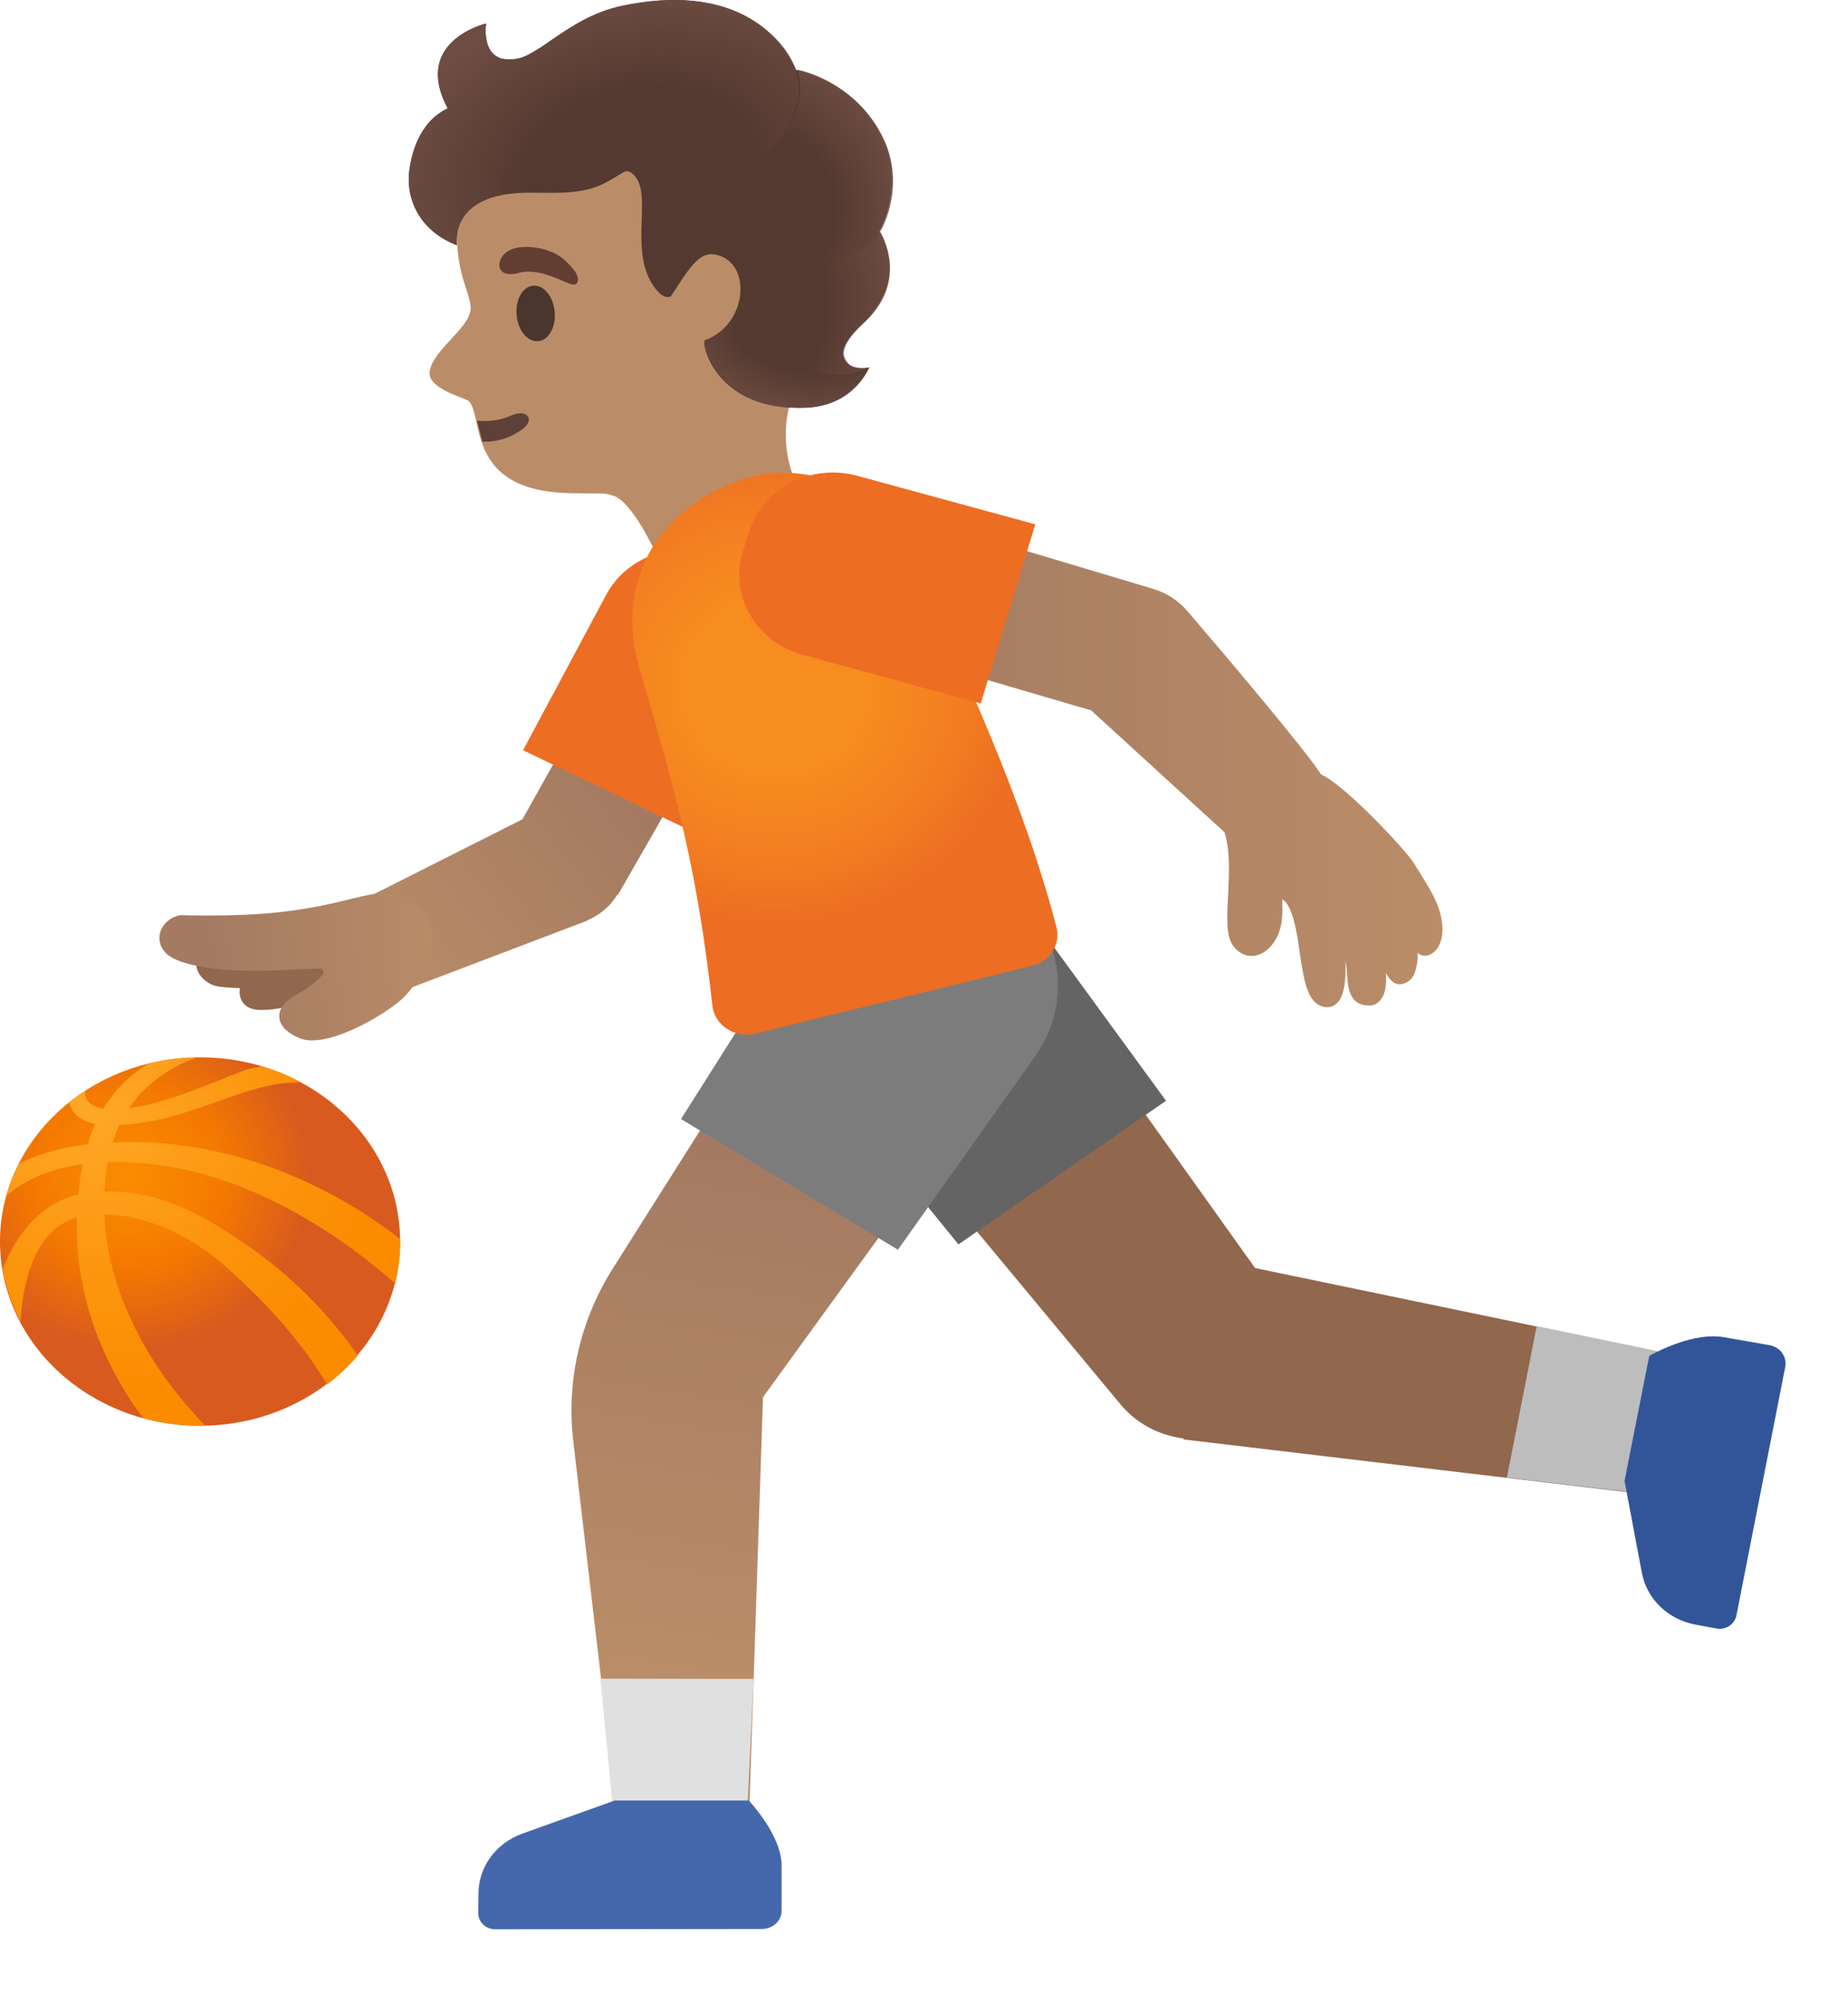 <svg width="24" height="26" viewBox="0 0 24 26" fill="none" xmlns="http://www.w3.org/2000/svg">
<path d="M5.681 12.141L5.6 11.862C5.593 11.838 5.577 11.817 5.555 11.803C5.532 11.789 5.505 11.784 5.479 11.787C4.686 11.889 2.82 12.143 2.653 12.287C2.609 12.321 2.576 12.367 2.56 12.419C2.543 12.471 2.543 12.526 2.559 12.578C2.596 12.695 2.715 12.788 2.846 12.805C2.926 12.817 3.029 12.821 3.117 12.825C3.108 12.865 3.11 12.907 3.122 12.946C3.145 13.025 3.21 13.082 3.293 13.098C3.33 13.106 3.37 13.11 3.413 13.108C4.066 13.108 5.464 12.351 5.628 12.259C5.65 12.248 5.667 12.23 5.677 12.209C5.686 12.187 5.688 12.163 5.681 12.14" fill="#91674D"/>
<path d="M8.16 8.175L6.786 10.632L6.782 10.635L4.422 11.823C4.017 12.006 4.419 12.994 4.83 12.994C4.867 12.993 4.903 12.986 4.936 12.972L7.632 11.947L7.63 11.943C7.793 11.875 7.928 11.759 8.017 11.612L8.024 11.616L9.588 8.892L8.16 8.175Z" fill="url(#paint0_linear_1533_842)"/>
<path d="M5.504 11.857C5.226 11.549 5.018 11.566 4.731 11.626L4.521 11.676C4.311 11.728 4.047 11.792 3.622 11.84C3.058 11.902 2.371 11.878 2.364 11.878C2.353 11.877 2.341 11.877 2.33 11.88C2.273 11.892 2.219 11.918 2.176 11.956C2.132 11.993 2.1 12.041 2.082 12.095C2.068 12.142 2.066 12.193 2.079 12.241C2.091 12.289 2.117 12.333 2.153 12.369C2.364 12.582 3.133 12.621 3.599 12.594C3.73 12.586 3.962 12.577 4.146 12.571C4.173 12.564 4.192 12.59 4.196 12.6C4.2 12.608 4.202 12.618 4.201 12.627C4.199 12.636 4.195 12.645 4.189 12.652C4.097 12.753 3.987 12.837 3.864 12.902C3.7 12.991 3.621 13.09 3.627 13.199C3.632 13.31 3.723 13.403 3.889 13.474C3.941 13.495 3.997 13.505 4.054 13.503C4.438 13.503 5.027 13.145 5.227 12.96C5.475 12.727 5.778 12.161 5.504 11.857Z" fill="url(#paint1_linear_1533_842)"/>
<path d="M9.635 7.36L9.399 7.248C9.241 7.17 9.066 7.13 8.888 7.13C8.472 7.13 8.072 7.346 7.872 7.721L6.793 9.737L9.055 10.823L10.133 8.807C10.269 8.553 10.293 8.258 10.2 7.986C10.106 7.715 9.903 7.49 9.635 7.36Z" fill="#ED6D23"/>
<path d="M16.3 16.458L13.081 11.95L10.703 13.594L14.527 18.197H14.528C14.738 18.468 15.045 18.628 15.37 18.67L15.368 18.682L21.259 19.382L21.617 17.561L16.3 16.458Z" fill="#91674D"/>
<path d="M19.957 17.212L19.57 19.177L21.261 19.376L21.62 17.556L19.957 17.212Z" fill="#BDBDBD"/>
<path d="M10.696 1.799C10.1 0.981 8.819 0.382 7.793 0.592C6.644 0.825 6.062 1.645 5.949 2.654C5.908 3.021 5.938 3.381 6.018 3.635C6.027 3.666 6.103 3.885 6.109 3.955C6.167 4.223 5.628 4.517 5.58 4.819C5.542 5.046 6.043 5.164 6.086 5.204C6.289 5.396 6.033 6.37 7.393 6.4C7.916 6.413 7.813 6.388 7.969 6.436C8.213 6.511 8.52 7.185 8.52 7.185C8.52 7.185 8.406 8.103 9.289 7.799C10.296 7.452 10.523 6.588 10.523 6.588C10.523 6.588 9.872 5.826 10.432 4.805C10.879 3.986 11.078 2.325 10.696 1.799Z" fill="#BA8D68"/>
<path d="M6.266 5.733C6.457 5.739 6.643 5.679 6.791 5.565C6.958 5.436 6.833 5.304 6.637 5.394C6.499 5.454 6.346 5.477 6.195 5.46L6.266 5.733Z" fill="#5D4037"/>
<path d="M6.988 4.429C7.124 4.418 7.22 4.249 7.204 4.049C7.187 3.849 7.063 3.697 6.926 3.708C6.789 3.718 6.692 3.887 6.709 4.087C6.726 4.287 6.85 4.439 6.987 4.428" fill="#49362E"/>
<path d="M6.737 3.542C6.495 3.609 6.438 3.456 6.519 3.334C6.578 3.244 6.725 3.169 7.008 3.223C7.275 3.276 7.385 3.421 7.457 3.509C7.527 3.598 7.518 3.685 7.457 3.694C7.373 3.706 7.037 3.461 6.736 3.542" fill="#613E31"/>
<path d="M11.459 1.804C11.358 1.583 11.204 1.387 11.01 1.231C10.815 1.076 10.586 0.965 10.338 0.907C10.236 0.661 9.732 -0.262 8.095 0.072C7.697 0.154 7.413 0.349 7.161 0.52C7.064 0.591 6.962 0.656 6.855 0.713C6.753 0.767 6.634 0.784 6.519 0.762C6.25 0.691 6.313 0.305 6.313 0.305C6.313 0.305 5.348 0.533 5.814 1.406C5.495 1.558 5.359 1.895 5.317 2.205C5.26 2.632 5.497 3.021 5.935 3.183C5.935 3.183 5.814 2.509 6.849 2.501C7.17 2.499 7.508 2.53 7.798 2.403C7.91 2.355 8.011 2.282 8.119 2.224L8.159 2.222C8.56 2.403 8.09 3.301 8.552 3.792C8.644 3.889 8.712 3.847 8.712 3.847L8.875 3.598C8.998 3.425 9.112 3.275 9.278 3.302C9.77 3.381 9.723 4.208 9.156 4.416C9.099 4.437 9.282 5.348 10.476 5.292C11.094 5.263 11.288 4.767 11.288 4.767C11.288 4.767 11.026 4.842 10.958 4.632C10.923 4.524 11.021 4.37 11.206 4.197C11.739 3.7 11.509 3.171 11.42 3.007C11.506 2.847 11.714 2.332 11.459 1.804Z" fill="#543930"/>
<path d="M11.431 3.006C11.44 2.988 11.279 3.431 10.486 3.398C10.161 3.413 9.748 4.176 10.249 4.645C10.693 5.058 11.299 4.767 11.299 4.767C11.299 4.767 11.216 4.795 11.088 4.759C11.005 4.736 10.972 4.636 10.97 4.632C10.935 4.524 11.033 4.37 11.219 4.197C11.749 3.7 11.522 3.169 11.431 3.006Z" fill="url(#paint2_radial_1533_842)"/>
<path d="M11.475 1.803C11.307 1.445 11.007 1.158 10.631 0.995C10.542 0.955 10.449 0.925 10.353 0.905C10.405 1.063 10.407 1.237 10.346 1.417C10.343 1.424 10.273 1.692 10.047 1.913C10.233 2.133 10.334 2.406 10.432 2.673C10.515 2.906 10.599 3.164 10.499 3.393C10.652 3.376 10.892 3.405 11.152 3.28C11.4 3.16 11.519 2.877 11.57 2.624C11.625 2.35 11.598 2.061 11.475 1.803Z" fill="url(#paint3_radial_1533_842)"/>
<path d="M10.328 1.42C10.495 0.947 10.202 0.531 9.78 0.265C9.286 -0.047 8.655 -0.043 8.095 0.072C7.697 0.152 7.414 0.348 7.161 0.519C7.064 0.59 6.962 0.655 6.855 0.713C6.753 0.766 6.634 0.783 6.519 0.76C6.25 0.689 6.313 0.305 6.313 0.305C6.313 0.305 5.348 0.531 5.814 1.405C5.495 1.558 5.359 1.895 5.317 2.204C5.26 2.632 5.497 3.02 5.935 3.183C5.935 3.183 5.814 2.508 6.849 2.5C7.17 2.498 7.508 2.529 7.798 2.403C8.056 2.29 8.139 2.15 8.434 2.153C8.752 2.155 9.181 2.25 9.506 2.186C10.165 2.059 10.326 1.429 10.328 1.42Z" fill="url(#paint4_radial_1533_842)"/>
<path d="M10.247 4.641C10.023 4.438 9.948 4.086 9.605 3.913C9.58 4.024 9.527 4.127 9.45 4.214C9.374 4.301 9.276 4.369 9.166 4.413C9.108 4.433 9.29 5.345 10.486 5.289C11.104 5.26 11.297 4.765 11.297 4.765C11.297 4.765 10.697 5.052 10.247 4.641Z" fill="url(#paint5_radial_1533_842)"/>
<path d="M10.742 12.065L7.962 16.458C7.535 17.132 7.353 17.921 7.445 18.702L8.048 23.859L9.719 23.863L9.909 18.134L13.226 13.561L10.742 12.065Z" fill="url(#paint6_linear_1533_842)"/>
<path d="M7.797 21.787L7.966 23.542L9.702 23.546L9.788 21.791L7.797 21.787Z" fill="#E0E0E0"/>
<path d="M13.305 11.769C13.169 11.593 12.998 11.444 12.802 11.331C12.606 11.217 12.388 11.142 12.16 11.108C11.933 11.075 11.701 11.084 11.478 11.136C11.255 11.188 11.044 11.28 10.859 11.409C10.484 11.668 10.233 12.058 10.162 12.492C10.09 12.926 10.203 13.37 10.476 13.725L12.447 16.151L15.143 14.287L13.305 11.769Z" fill="#646464"/>
<path d="M12.927 11.389C12.534 11.154 12.059 11.075 11.605 11.171C11.152 11.266 10.756 11.528 10.507 11.9L8.844 14.524L11.661 16.22L13.465 13.679C13.984 12.906 13.741 11.881 12.927 11.389Z" fill="#7C7C7C"/>
<path d="M13.721 12.036C13.292 10.398 12.541 8.761 11.768 7.122C11.508 6.505 10.84 6.136 10.177 6.136C9.988 6.136 9.801 6.165 9.623 6.227C8.531 6.61 7.968 7.561 8.311 8.704C8.816 10.394 9.067 11.397 9.253 13.06C9.267 13.163 9.32 13.257 9.402 13.325C9.485 13.393 9.591 13.43 9.7 13.428C9.739 13.428 9.779 13.423 9.82 13.413C10.961 13.127 12.246 12.825 13.406 12.533C13.517 12.505 13.612 12.438 13.67 12.345C13.729 12.252 13.747 12.141 13.721 12.035" fill="url(#paint7_radial_1533_842)"/>
<path d="M18.663 11.731C18.593 11.565 18.487 11.401 18.353 11.19C18.25 11.03 17.476 10.195 17.155 10.05C16.962 9.742 15.897 8.487 15.419 7.929C15.307 7.798 15.157 7.7 14.987 7.646L11.849 6.709C11.835 6.705 11.82 6.703 11.806 6.704C11.791 6.706 11.777 6.71 11.764 6.716C11.751 6.722 11.74 6.731 11.731 6.742C11.721 6.753 11.714 6.765 11.71 6.778L11.231 8.252C11.223 8.278 11.226 8.306 11.239 8.33C11.253 8.354 11.276 8.372 11.303 8.381L14.171 9.22L15.903 10.802C15.979 11.045 15.962 11.353 15.949 11.626C15.934 11.92 15.92 12.153 16.021 12.283C16.118 12.406 16.228 12.412 16.285 12.406C16.436 12.386 16.546 12.252 16.595 12.139C16.659 11.994 16.656 11.844 16.654 11.733V11.671C16.791 11.759 16.842 12.098 16.881 12.372C16.934 12.726 16.978 13.033 17.204 13.07L17.237 13.072C17.283 13.072 17.324 13.056 17.36 13.023C17.472 12.924 17.481 12.662 17.472 12.472C17.487 12.537 17.491 12.601 17.495 12.665C17.509 12.826 17.527 13.043 17.766 13.051C17.797 13.054 17.828 13.049 17.857 13.036C17.885 13.024 17.909 13.004 17.927 12.98C17.995 12.901 18.008 12.765 17.999 12.628C18.056 12.736 18.125 12.799 18.232 12.766C18.262 12.756 18.29 12.739 18.313 12.718C18.336 12.697 18.354 12.671 18.366 12.643C18.401 12.555 18.416 12.461 18.41 12.367C18.422 12.379 18.437 12.389 18.454 12.396C18.483 12.405 18.515 12.406 18.546 12.4C18.578 12.389 18.608 12.371 18.632 12.348C18.657 12.326 18.676 12.299 18.689 12.268C18.758 12.138 18.744 11.931 18.663 11.731Z" fill="url(#paint8_linear_1533_842)"/>
<path d="M11.132 6.175C10.842 6.096 10.532 6.129 10.268 6.267C10.005 6.404 9.809 6.635 9.725 6.909L9.646 7.165C9.563 7.439 9.597 7.734 9.743 7.983C9.888 8.233 10.132 8.418 10.421 8.497L12.737 9.13L13.445 6.805L11.132 6.175Z" fill="#ED6D23"/>
<path d="M9.725 23.369H7.983L6.779 23.8C6.439 23.925 6.218 24.229 6.214 24.568L6.211 24.832C6.211 24.947 6.31 25.04 6.433 25.04L9.896 25.036C10.037 25.036 10.151 24.93 10.151 24.797V24.214C10.153 23.82 9.725 23.369 9.725 23.369Z" fill="#4568AD"/>
<path d="M22.986 17.46L22.381 17.354C22.336 17.347 22.29 17.344 22.245 17.344C21.858 17.344 21.419 17.598 21.419 17.598L21.098 19.221L21.324 20.42C21.356 20.584 21.44 20.735 21.563 20.854C21.687 20.973 21.846 21.053 22.019 21.086L22.291 21.136L22.333 21.14C22.385 21.14 22.435 21.123 22.475 21.091C22.515 21.059 22.542 21.015 22.551 20.967L23.185 17.741C23.197 17.679 23.183 17.614 23.146 17.562C23.109 17.509 23.051 17.473 22.986 17.46Z" fill="#325599"/>
<path d="M5.196 16.113C5.196 17.433 4.032 18.505 2.597 18.505C1.162 18.505 0 17.433 0 16.113C0 14.794 1.165 13.723 2.597 13.723C4.034 13.723 5.196 14.792 5.196 16.113Z" fill="url(#paint9_radial_1533_842)"/>
<path d="M2.666 18.503C2.643 18.505 2.62 18.506 2.597 18.506C2.342 18.506 2.095 18.47 1.863 18.407H1.862C1.547 17.995 0.962 17.055 0.998 15.797C1 15.701 1.007 15.602 1.018 15.502C1.037 15.289 1.076 15.078 1.134 14.871L1.141 14.853C1.164 14.763 1.196 14.675 1.235 14.59H1.238C1.268 14.518 1.302 14.452 1.339 14.392H1.34C1.516 14.099 1.747 13.916 1.921 13.808C2.126 13.755 2.339 13.727 2.56 13.725C2.338 13.801 1.945 13.983 1.673 14.386C1.626 14.452 1.585 14.524 1.551 14.601H1.55C1.477 14.756 1.427 14.919 1.4 15.086C1.378 15.212 1.363 15.339 1.356 15.466C1.349 15.566 1.349 15.665 1.356 15.764C1.409 17.075 2.263 18.093 2.666 18.503Z" fill="url(#paint10_radial_1533_842)"/>
<path d="M3.907 14.048C3.151 14.037 2.527 14.551 1.558 14.599H1.556C1.508 14.601 1.46 14.602 1.411 14.603C1.355 14.603 1.299 14.598 1.244 14.588H1.241C1.002 14.546 0.923 14.409 0.898 14.31C0.965 14.255 1.034 14.206 1.106 14.16C1.099 14.252 1.138 14.356 1.345 14.39H1.347C1.457 14.404 1.569 14.401 1.679 14.384C2.235 14.309 2.986 13.948 3.215 13.879C3.28 13.859 3.347 13.847 3.415 13.843C3.589 13.894 3.753 13.963 3.907 14.048Z" fill="url(#paint11_radial_1533_842)"/>
<path d="M4.647 17.594C4.528 17.733 4.394 17.859 4.247 17.97C4.045 17.627 3.654 17.075 2.923 16.432C2.509 16.068 1.951 15.773 1.367 15.762C1.3 15.758 1.233 15.76 1.166 15.767C1.112 15.77 1.058 15.781 1.006 15.798C0.424 15.962 0.292 16.695 0.268 17.153C0.154 16.938 0.075 16.708 0.035 16.47C0.176 16.116 0.466 15.627 1.026 15.502C1.071 15.492 1.119 15.484 1.169 15.479C1.236 15.473 1.302 15.468 1.367 15.466C2.131 15.452 2.694 15.807 3.232 16.18C3.964 16.68 4.427 17.278 4.647 17.594Z" fill="url(#paint12_radial_1533_842)"/>
<path d="M5.199 16.084V16.115C5.199 16.302 5.176 16.482 5.131 16.656C4.441 16.051 3.037 15.033 1.404 15.085C1.296 15.089 1.188 15.097 1.081 15.11C0.587 15.174 0.275 15.353 0.086 15.516C0.126 15.374 0.18 15.236 0.246 15.104C0.455 14.999 0.75 14.896 1.145 14.852C1.186 14.845 1.229 14.844 1.27 14.84L1.466 14.827C3.281 14.747 4.657 15.657 5.199 16.084Z" fill="url(#paint13_radial_1533_842)"/>
<defs>
<linearGradient id="paint0_linear_1533_842" x1="4.593" y1="12.47" x2="7.74" y2="9.923" gradientUnits="userSpaceOnUse">
<stop stop-color="#BA8D68"/>
<stop offset="1" stop-color="#A47B62"/>
</linearGradient>
<linearGradient id="paint1_linear_1533_842" x1="5.829" y1="12.467" x2="2.764" y2="12.672" gradientUnits="userSpaceOnUse">
<stop stop-color="#BA8D68"/>
<stop offset="1" stop-color="#A47B62"/>
</linearGradient>
<radialGradient id="paint2_radial_1533_842" cx="0" cy="0" r="1" gradientUnits="userSpaceOnUse" gradientTransform="translate(9.994 4.156) rotate(16.58) scale(1.558 2.144)">
<stop offset="0.45" stop-color="#6D4C41" stop-opacity="0"/>
<stop offset="1" stop-color="#6D4C41"/>
</radialGradient>
<radialGradient id="paint3_radial_1533_842" cx="0" cy="0" r="1" gradientUnits="userSpaceOnUse" gradientTransform="translate(10.114 2.654) rotate(-9.988) scale(1.583 1.899)">
<stop offset="0.45" stop-color="#6D4C41" stop-opacity="0"/>
<stop offset="1" stop-color="#6D4C41"/>
</radialGradient>
<radialGradient id="paint4_radial_1533_842" cx="0" cy="0" r="1" gradientUnits="userSpaceOnUse" gradientTransform="translate(8.304 2.22) rotate(-11.03) scale(3.258 2.329)">
<stop offset="0.45" stop-color="#6D4C41" stop-opacity="0"/>
<stop offset="1" stop-color="#6D4C41"/>
</radialGradient>
<radialGradient id="paint5_radial_1533_842" cx="0" cy="0" r="1" gradientUnits="userSpaceOnUse" gradientTransform="translate(10.363 4.32) rotate(10.858) scale(1.754 1.072)">
<stop offset="0.45" stop-color="#6D4C41" stop-opacity="0"/>
<stop offset="1" stop-color="#6D4C41"/>
</radialGradient>
<linearGradient id="paint6_linear_1533_842" x1="10.444" y1="15.122" x2="9.358" y2="21.841" gradientUnits="userSpaceOnUse">
<stop stop-color="#A47B62"/>
<stop offset="1" stop-color="#BA8D68"/>
</linearGradient>
<radialGradient id="paint7_radial_1533_842" cx="0" cy="0" r="1" gradientUnits="userSpaceOnUse" gradientTransform="translate(10.072 8.898) scale(3.35 3.173)">
<stop offset="0.367" stop-color="#F78C1F"/>
<stop offset="0.68" stop-color="#F37F21"/>
<stop offset="1" stop-color="#ED6D23"/>
</radialGradient>
<linearGradient id="paint8_linear_1533_842" x1="11.227" y1="9.887" x2="18.733" y2="9.887" gradientUnits="userSpaceOnUse">
<stop offset="0.007" stop-color="#A47B62"/>
<stop offset="1" stop-color="#BA8D68"/>
</linearGradient>
<radialGradient id="paint9_radial_1533_842" cx="0" cy="0" r="1" gradientUnits="userSpaceOnUse" gradientTransform="translate(1.674 15.286) scale(2.805 2.656)">
<stop offset="0.017" stop-color="#FB8C00"/>
<stop offset="0.442" stop-color="#F47900"/>
<stop offset="0.838" stop-color="#D95A1E"/>
</radialGradient>
<radialGradient id="paint10_radial_1533_842" cx="0" cy="0" r="1" gradientUnits="userSpaceOnUse" gradientTransform="translate(1.172 14.391) scale(4.735 4.485)">
<stop offset="0.017" stop-color="#FFA726"/>
<stop offset="0.494" stop-color="#FC950D"/>
<stop offset="0.838" stop-color="#FB8C00"/>
</radialGradient>
<radialGradient id="paint11_radial_1533_842" cx="0" cy="0" r="1" gradientUnits="userSpaceOnUse" gradientTransform="translate(1.176 14.39) scale(4.735 4.485)">
<stop offset="0.017" stop-color="#FFA726"/>
<stop offset="0.494" stop-color="#FC950D"/>
<stop offset="0.838" stop-color="#FB8C00"/>
</radialGradient>
<radialGradient id="paint12_radial_1533_842" cx="0" cy="0" r="1" gradientUnits="userSpaceOnUse" gradientTransform="translate(1.18 14.391) scale(4.735 4.485)">
<stop offset="0.017" stop-color="#FFA726"/>
<stop offset="0.494" stop-color="#FC950D"/>
<stop offset="0.838" stop-color="#FB8C00"/>
</radialGradient>
<radialGradient id="paint13_radial_1533_842" cx="0" cy="0" r="1" gradientUnits="userSpaceOnUse" gradientTransform="translate(1.174 14.392) scale(4.735 4.485)">
<stop offset="0.017" stop-color="#FFA726"/>
<stop offset="0.494" stop-color="#FC950D"/>
<stop offset="0.838" stop-color="#FB8C00"/>
</radialGradient>
</defs>
</svg>
